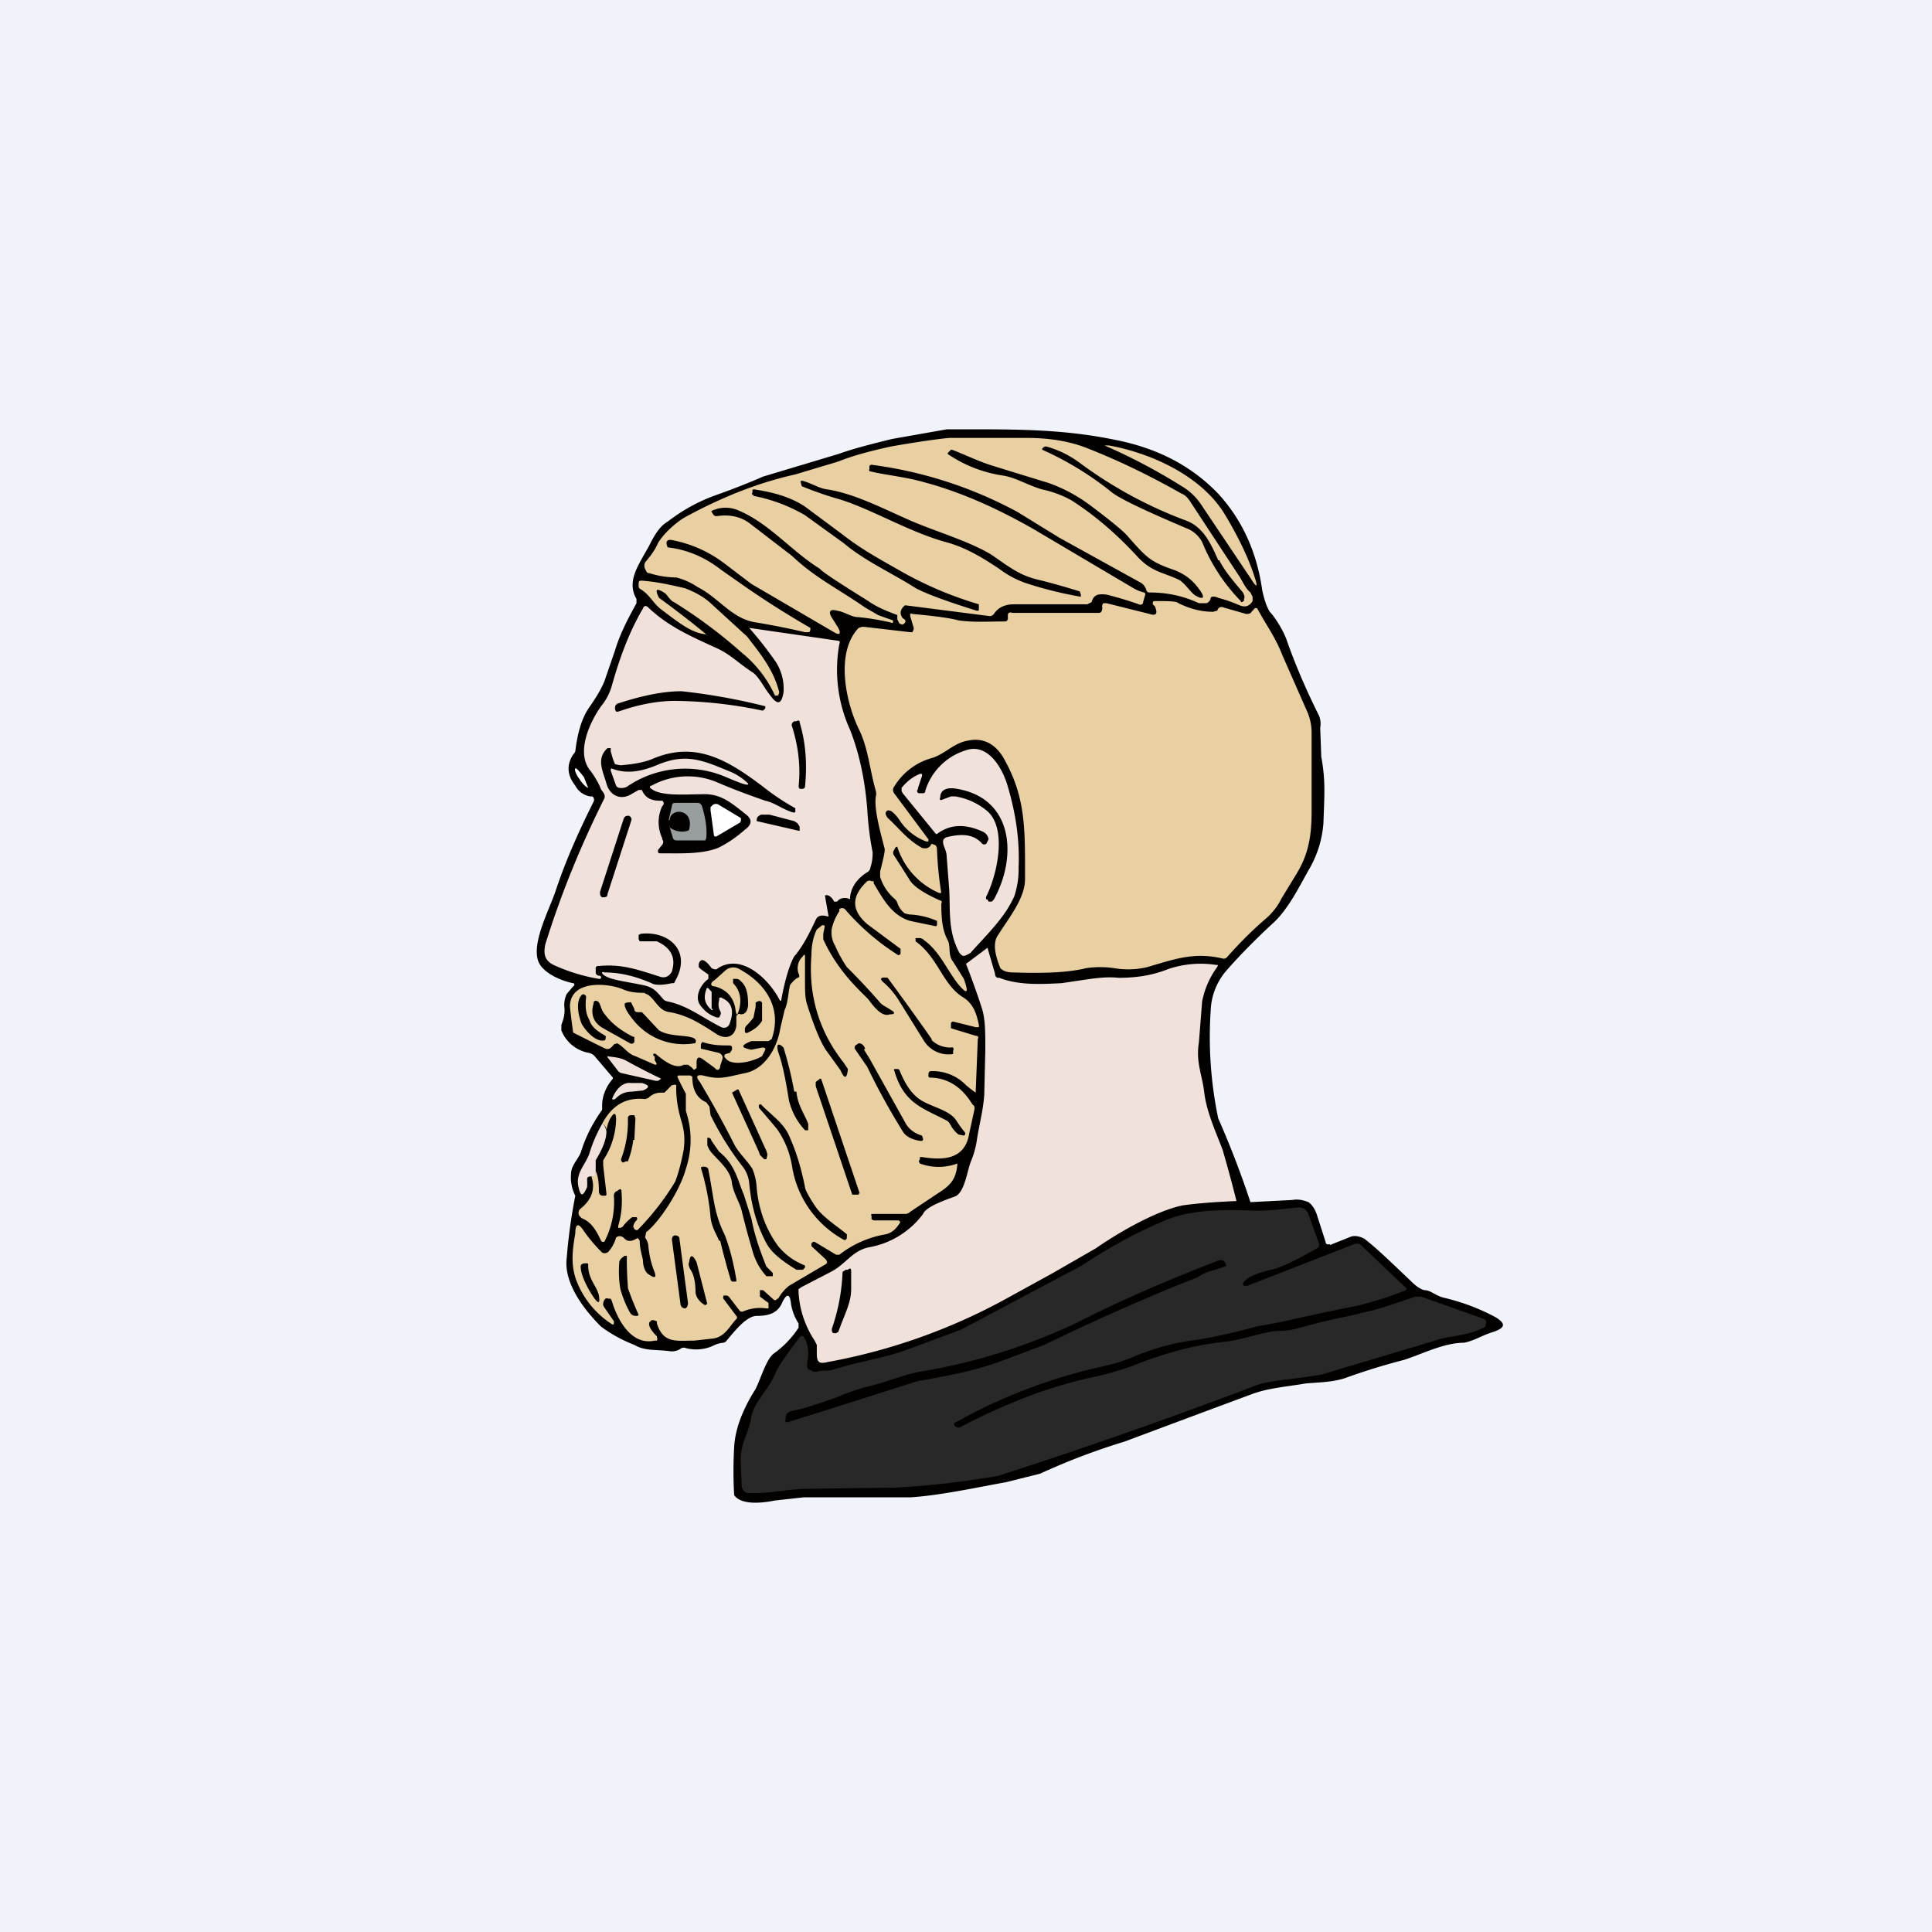 <!-- by TradingView --><svg width="18" height="18" viewBox="0 0 18 18" xmlns="http://www.w3.org/2000/svg"><path fill="#F0F3FA" d="M0 0h18v18H0z"/><path d="m12.39 11.6.2-.08c.04-.01.08 0 .12.02.13.1.27.24.44.4.04.04.08.07.12.08.06 0 .1.05.18.07.17.04.33.1.48.18.1.06.1.1-.02.14-.1.03-.17.08-.27.1-.19 0-.4.11-.56.16a6 6 0 0 0-.55.17c-.12.04-.27.04-.37.05-.17.03-.34.04-.5.1a534.05 534.05 0 0 0-1.18.44 6.23 6.23 0 0 0-.79.3l-.32.08c-.23.04-.59.12-.88.14h-1l-.27.03c-.1.02-.31.05-.38-.05a3.99 3.99 0 0 1 0-.45c.01-.17.08-.35.2-.54.05-.1.1-.28.17-.33a.9.9 0 0 0 .23-.24v-.04a.47.47 0 0 1-.07-.18c-.01-.1-.04-.1-.08-.02-.04.1-.12.13-.24.13-.1 0-.22.16-.28.23a.05.05 0 0 1-.03.02.26.26 0 0 0-.1.03.38.38 0 0 1-.25.02.05.05 0 0 0-.04 0 .15.15 0 0 1-.1.03c-.14-.02-.24 0-.34-.06a1.32 1.32 0 0 1-.31-.17c-.15-.15-.35-.4-.32-.64a5.15 5.15 0 0 1 .08-.58.37.37 0 0 1-.04-.2c0-.08.06-.13.09-.2.04-.13.1-.26.2-.4v-.04c0-.08.03-.17.1-.25v-.01l-.17-.2a.1.1 0 0 0-.05-.03.34.34 0 0 1-.26-.21v-.05c.02-.06.03-.08.03-.15a.24.24 0 0 1 .02-.14l.06-.07c.02-.01.01-.03 0-.03-.11-.02-.3-.1-.33-.22-.05-.18.12-.49.17-.65.1-.3.23-.58.35-.82a.04.04 0 0 0-.01-.05H5.5a.19.19 0 0 1-.14-.1c-.08-.1-.08-.2-.02-.29A.1.1 0 0 0 5.36 7c.02-.17.06-.31.13-.41.07-.1.11-.17.14-.24l.1-.29c.05-.17.14-.33.2-.44v-.04c-.1-.17.03-.33.12-.5.05-.1.1-.18.17-.22.13-.1.27-.18.43-.24a6.62 6.62 0 0 0 .46-.18l.7-.21c.17-.06.34-.1.5-.14L8.82 4c.6 0 1.05-.01 1.58.1.4.08.71.25.95.5.22.24.36.54.41.9.02.09.04.15.07.2.05.05.13.18.16.27.07.2.17.44.3.7a.2.2 0 0 1 .01.11l.01.27c.04.22.03.34.02.62a1 1 0 0 1-.14.44c-.08.14-.19.37-.34.5-.15.14-.3.29-.43.44a.6.6 0 0 0-.14.36 3.7 3.7 0 0 0 .07 1.01 8.6 8.6 0 0 1 .3.78l.39-.02c.05-.01.1 0 .15.02.03.02.06.06.08.12l.08.25c0 .02.02.03.04.02Z" fill="#030100"/><path d="M8.41 5.66c-.03.04-.02.07 0 .1.04.02.03.04 0 .06l-.03-.01-.02-.04v-.04c-.11-.04-.2-.08-.27-.13-.29-.18-.44-.28-.45-.3-.26-.16-.47-.42-.75-.54a.3.3 0 0 0-.26 0 .01.01 0 0 0 0 .01l.02.03.02.01c.12-.02.23 0 .32.07l.39.3c.21.2.42.3.68.48l.12.07a5.93 5.93 0 0 0 .14.05v.01c0 .01 0 .02-.02.01A2.32 2.32 0 0 0 8 5.75c-.07 0-.13-.05-.2-.06-.07-.02-.09.01-.04.08l.05.08c.03.06.01.07-.04.04L7 5.44l-.25-.19a1.16 1.16 0 0 0-.5-.22c-.02 0-.03 0-.04.02v.02l.01.03c.19.02.36.1.5.21l.2.14a8.52 8.52 0 0 0 .63.4v.02l-.01.02H7.5a7.18 7.18 0 0 0-.45-.09c-.23-.03-.35-.23-.55-.33a.62.62 0 0 0-.2-.09.85.85 0 0 1-.25-.04c-.01 0-.02 0-.03-.02l-.01-.02a.07.07 0 0 1 0-.06c.06-.07.1-.13.12-.18.06-.1.18-.2.25-.24.33-.18.67-.32 1.03-.4l.4-.12c.15-.06.31-.1.49-.14.34-.06.53-.08.55-.08h.72c.2 0 .4.03.57.1.28.11.57.25.87.42.03.01.06.04.09.09l.44.67c.03.04.06.12.11.16l.02.04v.04c-.03.05-.07.06-.12.04a1.31 1.31 0 0 0-.2-.07c-.04-.02-.07-.01-.07 0a.06.06 0 0 1-.04.05h-.07c-.15-.07-.3-.1-.46-.1-.01 0-.02 0-.03-.02a.11.11 0 0 0-.05-.07l-.76-.42-.39-.24a3.92 3.92 0 0 0-1.36-.44s-.02 0-.02.02v.02a.02.02 0 0 0 0 .02c.17.04.32.05.5.1.34.09.68.24 1.03.44l.93.55a.35.35 0 0 0 .1.04l.01.01v.01l-.02.07c0 .02-.02.03-.04.02a3.24 3.24 0 0 0-.3-.09c-.08-.01-.12 0-.14.07l-.02.01-.02.01h-.68c-.09 0-.15.03-.19.09a.05.05 0 0 1-.04.02l-.78-.1h-.01l-.02.02Z" fill="#E8D0A2"/><path d="M10.33 4.15c.39.07.86.28 1.08.64.12.2.22.4.28.59.03.09.02.1-.03.02l-.47-.7a.55.55 0 0 0-.18-.17 5.39 5.39 0 0 0-.72-.38h.04Z" fill="#E8D0A2"/><path d="M11.36 5.22c.05.1.12.18.22.3.01.02.02.04.01.06v.02h-.01a.01.01 0 0 1-.02 0 1.7 1.7 0 0 1-.36-.55.28.28 0 0 0-.15-.13c-.4-.17-.63-.28-.7-.34a2.93 2.93 0 0 0-.64-.39v-.01l.01-.01a.03.03 0 0 1 .02-.01h.01c.14.04.24.1.32.16a4 4 0 0 0 .98.53c.16.06.23.21.3.37ZM10.98 5.4c-.15-.07-.24-.07-.37-.2-.2-.22-.41-.4-.63-.54a.98.98 0 0 0-.27-.1c-.14-.04-.24-.11-.37-.13a1.23 1.23 0 0 1-.51-.2v-.01l.03-.03h.01c.13.05.25.11.38.15l.52.16c.14.05.27.12.39.21.2.15.32.25.35.29.16.18.2.23.4.3.12.04.2.1.27.2.05.07.03.09-.04.05-.05-.03-.1-.12-.16-.15ZM7.78 4.64a3.4 3.4 0 0 1-.31-.11l-.01-.04a.02.02 0 0 1 0-.01h.02c.1.03.15.07.23.08.25.04.5.17.75.28.22.1.57.2.78.33.2.14.28.2.47.24a7.82 7.82 0 0 1 .35.1l.01.03v.02a3.66 3.66 0 0 1-.49-.12.9.9 0 0 1-.27-.14c-.15-.1-.31-.2-.5-.25-.36-.1-.73-.33-1.03-.41ZM7.02 4.61c-.01 0-.02 0-.01-.02v-.01c0-.02 0-.02.02-.02.2.03.35.08.47.16l.35.26c.18.14.33.22.54.34a3.44 3.44 0 0 0 .73.31v.04c0 .02 0 .02-.02.02-.32-.1-.53-.18-.6-.23-.21-.13-.45-.24-.64-.4L7.5 4.8a1.52 1.52 0 0 0-.48-.18Z" fill="#030100"/><path d="M6.14 5.57a9.34 9.34 0 0 1 .44.34c-.14-.01-.27-.12-.43-.24-.07-.06-.1-.13-.18-.18a.03.03 0 0 1-.02-.03v-.02c0-.03.01-.03.03-.03.14.01.27.04.4.07.08.03.16.07.23.13l.35.32c.14.18.25.32.3.52l-.01.03h-.03a1.1 1.1 0 0 0-.31-.4 4.6 4.6 0 0 0-.63-.47c-.03-.01-.06-.06-.08-.08-.09-.06-.1-.04-.06.04ZM8.3 9.45c.04 0 .04-.02 0-.04-.04-.03-.08-.04-.11-.08a6.01 6.01 0 0 0-.3-.32 1.24 1.24 0 0 1-.11-.2.24.24 0 0 1-.03-.16.48.48 0 0 1 .07-.16v-.02a.04.04 0 0 1 .06.01c.14.16.3.3.49.42l.02-.01v-.05l-.31-.23c-.15-.13-.15-.26 0-.4a.04.04 0 0 1 .04 0h.02v.02c.09.15.17.3.34.35a89.93 89.93 0 0 1 .24.05l.01-.01v-.04a.7.7 0 0 0-.26-.06l-.04-.01a.2.2 0 0 1-.07-.1.1.1 0 0 0-.03-.04.44.44 0 0 1-.13-.2v-.05c.03-.12.05-.2.04-.22-.03-.12-.1-.36-.08-.48a.1.1 0 0 0 0-.05c-.06-.21-.07-.4-.16-.58-.12-.25-.22-.71 0-.94l.03-.01h.02l.43.05h.02l.01-.02a.04.04 0 0 0 0-.03l-.03-.1c0-.02 0-.03.02-.02.22.02.36.04.43.06.14.02.27.01.43.01.01 0 .02 0 .03-.02v-.04c0-.02.02-.03.04-.02h.81c.02 0 .03-.02.03-.05a.04.04 0 0 1 .01-.04h.03l.4.1c.06.02.08 0 .05-.07l-.02-.02c0-.02 0-.03.02-.03.12 0 .2 0 .22.02.1.05.21.08.32.08l.04-.01.01-.02a.04.04 0 0 1 .05-.01l.21.06c.02 0 .04 0 .05-.02l.02-.02c.01-.02.03-.02.04 0 .08.15.16.25.23.43l.22.5a.5.5 0 0 1 .05.22v.73c0 .23-.03.4-.14.58l-.14.23a.6.6 0 0 1-.16.2c-.08.07-.2.18-.35.35a.04.04 0 0 1-.04.01c-.26-.06-.43 0-.7.08a.77.77 0 0 1-.31.01.9.9 0 0 0-.26 0c-.16.04-.38.05-.68.04-.07 0-.1-.02-.12-.04-.04-.1-.08-.23-.02-.31.1-.16.25-.34.25-.52 0-.45.01-.75-.19-1.11-.08-.15-.2-.21-.34-.18-.13.02-.21.12-.33.16a.6.6 0 0 0-.36.27.05.05 0 0 0 0 .06l.32.43v.02h-.02a.51.51 0 0 1-.25-.2.35.35 0 0 0-.06-.07c-.02-.02-.04-.02-.05-.02-.03.02-.02.04 0 .07.12.11.18.2.32.28.04.01.06 0 .08-.02 0-.02.02-.02.03-.01.02 0 .03.02.03.05a3.19 3.19 0 0 0 .04.4h-.02a.7.7 0 0 1-.39-.43.02.02 0 0 0-.01 0l-.01.01-.01.02a.04.04 0 0 0 0 .05l.14.22c.03.06.13.13.29.2.01 0 .02.01.01.03 0 .14.01.25.06.34.03.06 0 .14.05.2l.1.16c.05.14.03.15-.06.04-.1-.13-.17-.3-.31-.4a.06.06 0 0 0-.04-.02h-.04v.03c.21.15.25.4.44.52.1.06.13.16.15.26v.02h-.03l-.2-.05a.03.03 0 0 0-.02 0l-.01.01v.05l.23.07c.02 0 .03.01.02.03l-.02.5c0 .01 0 .01 0 0a1.21 1.21 0 0 1-.09-.07.43.43 0 0 0-.33-.13c-.01 0-.02.01-.02.03v.02l.01.01c.18 0 .31.1.4.25.02.01.02.03.02.04l-.05.23c-.04.25-.25.25-.44.22h-.02v.02l-.01.02.01.02a.5.5 0 0 0 .35 0c-.01.14-.06.2-.17.27l-.27.18a.07.07 0 0 1-.04.02h-.3c-.02 0-.03 0-.02.02v.03l.02.01h.22c.03 0 .03.02.02.03-.04.06-.08.09-.13.1a.96.96 0 0 0-.43.19h-.03l-.2-.12h-.02v.01h-.01v.03l.13.12c.02.02.02.04 0 .05l-.34.2a.4.4 0 0 0-.1.12h-.01a.02.02 0 0 1-.03.01l-.1-.09h-.03v.06l.08.06v.05h-.02a.4.4 0 0 0-.22.03.03.03 0 0 1-.03-.01l-.1-.13a.04.04 0 0 0-.03-.01h-.02v.01a.02.02 0 0 0 0 .02l.12.16a.02.02 0 0 1 0 .03c-.06.06-.1.16-.21.18l-.18.02c-.17 0-.29.03-.35-.16v-.02l-.03-.01h-.02l-.02.02c-.01.03.01.07.07.13v.01a.03.03 0 0 1 0 .03H6.1c-.22.05-.35-.2-.4-.37l-.01-.02h-.02a.03.03 0 0 0-.03 0 .08.08 0 0 0-.02.04.05.05 0 0 0 .01.04l.09.13c0 .03 0 .04-.03.02a.84.84 0 0 1-.32-.4c-.06-.16-.03-.32-.01-.44 0-.09.03-.1.08-.02a1.49 1.49 0 0 0 .17.2.05.05 0 0 0 .06-.01.32.32 0 0 0 .06-.1l.01-.03a.05.05 0 0 1 .05-.01l.02.01c.03.04.07.04.12.01.01-.01.02 0 .03.02 0 .07.02.13.03.18 0 .07.03.12.05.13.07.05.08.03.05-.04a.86.86 0 0 1-.05-.23.16.16 0 0 0-.03-.07l.01-.05c.13-.1.32-.4.37-.59a.85.85 0 0 0 0-.54V10.19a2.78 2.78 0 0 1-.08-.16l.01-.01H6.43l.02.01c0 .12.04.2.13.24l.03.04.01.08c.07.14.16.3.3.48a.3.3 0 0 1 .06.15c.02.23.08.42.17.58.05.08.14.15.27.23h.06l.02-.02v-.02a.6.6 0 0 1-.25-.18c-.11-.15-.18-.33-.2-.54a.53.53 0 0 0-.04-.18c-.05-.08-.13-.15-.17-.23a9.54 9.54 0 0 0-.32-.58c-.04-.05-.03-.07.03-.06.15.04.2.02.38-.02.19-.03.31-.23.34-.42l.04-.17c.02-.04.03-.1.04-.18l.01-.05a.23.23 0 0 1 .07-.07c.02 0 .02-.02.01-.04a.15.15 0 0 1 .04-.16c.01-.02.02-.02.02 0v.23c0 .09 0 .16.02.22.07.22.13.36.18.43l.13.18c.04.09.06.08.07-.01l-.04-.06c-.23-.29-.33-.63-.3-1 0-.1.02-.18.05-.24l.05-.04c.02 0 .03 0 .02.03l-.01.05v.05c.08.18.2.34.34.48l.08.08c.05.07.13.17.2.14Z" fill="#E8D0A2"/><path d="m7.69 8.37.03.17s0 .01 0 0c-.07-.02-.1-.01-.12.03-.07.15-.13.26-.2.34-.03.05-.08.18-.12.4 0 .02-.01.02-.02 0-.1-.19-.35-.43-.57-.29-.02.02-.04.01-.06 0-.06-.08-.1-.1-.12-.04v.03l.02.02.07.05v.04c-.07.05-.13.16-.08.24.05.07.1.1.16.12h.02l.01-.02a.04.04 0 0 0 0-.04.13.13 0 0 1-.01-.1V9.3a.02.02 0 0 1 .03 0c.09.04.11.12.07.23a.06.06 0 0 1-.03.04.06.06 0 0 1-.05 0c-.18-.09-.31-.2-.5-.24a.07.07 0 0 1-.04-.02c-.06-.07-.09-.11-.18-.13-.19-.04-.32-.05-.38-.1-.02-.02-.01-.03.01-.02.16 0 .3.04.44.1.03.02.1.02.19 0h.02l.01-.02c.16-.28-.06-.47-.32-.44l-.02.01v.04l.01.02h.16c.13.06.18.15.14.28a.1.1 0 0 1-.05.05.09.09 0 0 1-.06 0c-.22-.07-.36-.12-.57-.1-.01 0-.03 0-.03.02v.04c0 .02.02.03.03.03.02 0 .03.02.01.03h-.01a1.67 1.67 0 0 1-.4-.12c-.1-.04-.12-.1-.1-.2.14-.45.32-.9.55-1.36.01-.02 0-.05-.02-.07a.14.14 0 0 1-.02-.04.8.8 0 0 0-.09-.15c-.14-.17 0-.46.1-.6a.52.52 0 0 0 .1-.19c.07-.25.16-.5.29-.72.01-.03.03-.03.05-.01.19.18.4.27.64.38.13.06.2.14.34.23.06.05.1.14.15.2.07.1.11.1.13-.02a.46.46 0 0 0-.07-.28 3.4 3.4 0 0 0-.25-.32l.83.12c.01 0 .02.01.01.03a1.35 1.35 0 0 0 .1.8c.09.23.14.48.16.74.01.17.03.3.05.4 0 .03 0 .08-.02.14a.06.06 0 0 1-.02.04c-.1.06-.16.14-.17.24 0 .02 0 .02-.02.01-.04-.01-.08 0-.1.03h-.03a.1.1 0 0 0-.06-.06c-.02 0-.03 0-.02.02Z" fill="#F0E2DB"/><path d="M5.74 6.56c.24-.08.44-.12.61-.12a5.69 5.69 0 0 1 .78.14v.02l-.02.02H7.1a4.1 4.1 0 0 0-.81-.09c-.18 0-.36.04-.53.1h-.02l-.01-.02c0-.03 0-.04.02-.05ZM7.38 6.77c-.01-.02 0-.04.02-.05h.02a.02.02 0 0 1 .03 0v.01c.06.2.07.4.05.6 0 .01-.01.02-.03.02h-.02l-.01-.02c.02-.18 0-.37-.06-.56ZM6.17 7.81a.35.35 0 0 1 0-.3.03.03 0 0 0 0-.05h-.02c-.09 0-.14-.03-.17-.1h-.03l-.07.04c-.1.06-.2.01-.23-.1s-.1-.23.01-.33h.03V7l.02.07.02.05.05.01c.13-.01.23-.03.3-.06.4-.17.7.01 1.03.26a2.16 2.16 0 0 0 .3.2v.02c0 .02 0 .02-.02.02-.1-.03-.17-.09-.26-.11a6.63 6.63 0 0 1-.47-.18.7.7 0 0 0-.59.04c-.02 0-.02.02 0 .03.09.07.31.05.46.05.17-.01.26.06.41.18.07.05.07.1 0 .15-.09.08-.17.13-.25.17-.16.06-.34.05-.54.05-.02 0-.02-.01-.02-.03l.04-.05a.04.04 0 0 0 0-.05Z" fill="#030100"/><path d="M8.56 7.35a.02.02 0 0 0 .01.04h.02a.03.03 0 0 0 .03-.01v-.01A.57.57 0 0 1 9 6.99c.2-.07.34.16.39.34.08.27.11.52.1.75a.8.8 0 0 1-.04.27c-.09.2-.24.34-.41.53L9 8.9a.04.04 0 0 1-.04 0l-.02-.02c-.12-.22-.08-.43-.1-.64l-.02-.26c0-.04-.02-.08-.03-.11-.01-.04 0-.06.03-.07.16-.04.26-.02.33.06a.03.03 0 0 0 .04 0l.02-.04a.09.09 0 0 0-.05-.07c-.15-.07-.3-.08-.43.02h-.01l-.31-.38-.01-.02v-.03c.05-.06.1-.1.17-.13a.02.02 0 0 1 .01 0h.01v.02l-.04.12ZM5.7 7.16c.15.06.3.02.44-.04.25-.1.4-.04.64.06a.54.54 0 0 1 .19.12v.01h-.01c-.03 0-.1-.03-.22-.08a.96.96 0 0 0-.9.1.11.11 0 0 1-.07.01.04.04 0 0 1-.03-.02l-.05-.14c0-.02 0-.02.02-.02Z" fill="#F0E2DB"/><path d="M5.4 7.26c.03.05.07.08.08.08l-.04-.1c-.04-.05-.07-.09-.08-.08-.01 0 0 .05.04.1Z" fill="#fff"/><path d="m8.86 7.42-.08.03c-.02.01-.03 0-.02-.02 0-.07.06-.1.16-.08.52.09.56.63.34 1.03l-.02.02h-.03l-.01-.02h-.01a.03.03 0 0 1 0-.03c.1-.2.2-.64 0-.8a.62.62 0 0 0-.29-.13h-.04Z" fill="#030100"/><path d="m6.41 7.74.01-.01c.05-.19-.16-.21-.18-.1v.01h-.01l.03-.13c0-.02.01-.03.03-.03h.21c.02 0 .03.01.04.03.03.1.05.2.04.3l-.01.02h-.26c-.02 0-.03 0-.04-.02l-.03-.1c-.01-.02 0-.02 0 0 .04.03.1.05.17.03Z" fill="#989E9E"/><path d="m6.65 7.77-.03-.22v-.03l.02-.02a.05.05 0 0 1 .06 0l.2.12a.03.03 0 0 1 0 .03v.01l-.22.13c-.02.01-.03 0-.03-.02Z" fill="#fff"/><path d="M7.05 7.65v-.01c0-.03.02-.04.04-.05h.08l.19.05.04.01.03.02.02.03v.04h-.01l-.39-.09ZM5.86 7.6c-.02 0-.04 0-.05.03l-.22.68c0 .02 0 .04.02.05.03 0 .05 0 .05-.03l.22-.68c.01-.02 0-.04-.02-.05Z" fill="#030100"/><path d="M9.31 9.11c.18.07.38.06.58.05l.27-.04c.08-.01.17-.02.26-.01.16 0 .31-.02.46-.08a.94.94 0 0 1 .45-.04c.02 0 .02 0 .01.02a.8.8 0 0 0-.14.32l-.03.38c-.03.19.03.3.05.47.02.17.1.35.17.53a12.54 12.54 0 0 1 .13.48c-.26.01-.43.03-.5.04-.25.05-.61.26-.81.4l-.4.23-.4.22a5.5 5.5 0 0 1-1.7.61c-.08.02-.1 0-.1-.08v-.08l-.02-.04a.9.9 0 0 1-.15-.45v-.03l.03-.02.27-.14c.14-.07.2-.2.36-.23a.8.8 0 0 0 .5-.31c.02-.05.12-.1.29-.16.1-.03.12-.25.16-.34a.8.8 0 0 0 .05-.18c.02-.14.06-.28.07-.43l.01-.42c0-.16 0-.28-.03-.38A7.07 7.07 0 0 0 9 8.98l.2-.15.07.24c0 .02.01.04.03.04Z" fill="#F0E2DB"/><path d="M6.1 9.84v.04c.03.04.02.05-.02.03l-.16-.07c-.07-.02-.11-.09-.17-.12l-.03.01c-.03.04-.05.05-.08.04a20.22 20.22 0 0 1-.3-.15 8.02 8.02 0 0 1-.03-.24c0-.26.37-.22.5-.16.05.02.1.03.19.03l.04.02c.07.05.1.15.2.16.17.03.29.11.43.2.07.05.17.05.19-.07a2 2 0 0 0 0-.09c.01-.02.02-.03.04-.02.04 0 .06-.02.07-.08 0-.1-.01-.18-.07-.23a.05.05 0 0 0-.04-.02h-.03v.04c.06.06.08.14.06.23-.02.08-.03.08-.04 0-.02-.1-.08-.17-.19-.2-.04 0-.05-.03 0-.06l.1-.09a.11.11 0 0 1 .13-.01c.24.13.4.36.3.65l-.03.02H7c-.1.04-.1.06 0 .08l.1-.02c.02 0 .03 0 .03.02l-.03.06c-.08.05-.28.1-.34.02-.02-.02-.01-.03 0-.04l.04-.01.02-.03v-.02c0-.02-.02-.02-.03-.02-.07 0-.15 0-.24-.03h-.01l-.01.02v.04l.17.04c.02.01.04.03.03.06l-.02.06c0 .04-.03.05-.05.02l-.11-.08c-.04-.03-.06-.02-.06.03v.05c-.02.02-.03.02-.04 0l-.04-.03h-.04c-.08.05-.2-.05-.26-.1-.02-.01-.03 0-.02.02Z" fill="#E8D0A2"/><path d="M8.68 9.69c.04.04.1.07.18.07a.03.03 0 0 1 .02 0 .03.03 0 0 1 0 .03v.03a.27.27 0 0 1-.27-.12l-.23-.37a.74.74 0 0 0-.14-.17c-.05-.04-.04-.06.03-.05a29.97 29.97 0 0 1 .41.57Z" fill="#030100"/><path d="M6.64 9.4v.01h-.01c-.06-.05-.08-.11-.05-.19 0-.02.02-.02.03 0l.02.02V9.4Z" fill="#F0E2DB"/><path d="M5.49 9.5c.02.07.08.11.15.15a.03.03 0 0 1 0 .03v.01c-.08.03-.18-.08-.22-.15-.03-.07-.06-.21 0-.27a.02.02 0 0 1 .03 0l.01.01v.02c-.01.08 0 .15.03.2ZM7.1 9.51c-.03.05-.07.08-.13.11-.02.01-.03 0-.03-.01v-.03l.01-.02a.62.62 0 0 0 .07-.08l.02-.1v-.04l.02-.01c.02-.01.03 0 .04.01v.17Z" fill="#030100"/><path d="M5.62 9.43c.07.1.16.17.28.23h.01v.05l-.01.01a.03.03 0 0 1-.03 0l-.25-.14c-.09-.05-.12-.13-.09-.23 0-.03.02-.03.04-.02.02.01.03.07.05.1ZM5.94 9.43h.04l.02.02.14.15c.1.06.24.04.32.07.02.01.03.03.02.04v.01h-.01a.6.6 0 0 1-.58-.23c-.04-.05-.07-.1-.07-.13v-.01l.02-.01h.02a.02.02 0 0 1 .02 0l.03.06c0 .02.01.03.03.03ZM8.05 9.78l.05.08.34.61c.03.05.08.09.15.11l.01.03c0 .01 0 .02-.02.02-.08-.01-.14-.04-.17-.09-.08-.13-.2-.33-.33-.6l-.11-.16a.03.03 0 0 1 0-.04L8 9.72c.03 0 .05.02.06.05ZM7.42 10.17c.01.12.07.2.11.3v.06H7.5a.62.62 0 0 1-.15-.28c-.03-.19-.06-.34-.1-.45-.02-.07 0-.09.05-.04a3.52 3.52 0 0 1 .1.41Z" fill="#030100"/><path d="M5.65 9.84c.07.01.12.01.18.04a5.92 5.92 0 0 0 .33.17l-.03.02h-.02L5.8 10a.07.07 0 0 1-.04-.02l-.1-.13v-.01Z" fill="#F0E2DB"/><path d="M8.82 10.44c-.23-.12-.4-.16-.49-.47a.01.01 0 0 1 0-.01h.04l.01.01c.04.1.09.19.16.25.1.09.3.11.37.22a1 1 0 0 0 .08.11.02.02 0 0 1-.01.03l-.05-.01a.29.29 0 0 1-.08-.1.08.08 0 0 0-.03-.03ZM8 11.12v.01h-.06l-.01-.03-.33-.98v-.04l.04-.03h.01l.36 1.07Z" fill="#030100"/><path d="M5.9 10.17c-.08 0-.12.02-.17.07-.03.01-.03 0-.02-.02.03-.07.09-.14.17-.13h.1c.07.02.08.04.01.07l-.1.01Z" fill="#F0E2DB"/><path d="M5.52 10.96c.02 0 .03-.02.03-.05.02.04.03.1.03.19a.05.05 0 0 0 .01.03.04.04 0 0 0 .03.01h.02a.01.01 0 0 0 .01-.01v-.01l-.03-.26v-.05a.72.72 0 0 0 .12-.38c0-.07-.02-.07-.06 0a.42.42 0 0 0-.03.1c0-.03-.02-.05-.04-.06.09-.17.22-.25.4-.23l.03-.01a.16.16 0 0 1 .12-.05h.03l.07-.07h.01a.03.03 0 0 1 .03 0v.03c0 .11.02.21.05.31.03.1.03.18.02.26-.03.16-.06.25-.08.3a2.46 2.46 0 0 1-.35.45.03.03 0 0 1-.03-.01l-.01-.02s0-.03.03-.06a.02.02 0 0 0 0-.03h-.04a.43.43 0 0 0-.09.09l-.02.01h-.02v-.02c.03-.1.04-.2.03-.32 0-.02-.01-.03-.03-.01l-.02.01a.05.05 0 0 0-.02.05.8.8 0 0 1-.09.42h-.02l-.01-.01c-.05-.11-.1-.18-.18-.21l-.02-.02a.05.05 0 0 1 .01-.07c.1-.08.14-.18.1-.3Z" fill="#E8D0A2"/><path d="M6.87 10.15h.01l.25.55a.2.2 0 0 1 .02.06l-.01.04h-.02l-.02-.02-.02-.02-.01-.03-.25-.55.05-.03ZM7.24 10.52a10.62 10.62 0 0 0-.17-.2v-.02c0-.01.02-.02.03 0 .1.1.21.17.26.3.07.16.11.31.14.46 0 .02.03.08.09.17.07.11.22.2.3.27v.03a.03.03 0 0 1-.01.02.02.02 0 0 1-.02 0 .95.95 0 0 1-.48-.68.83.83 0 0 0-.14-.35ZM5.9 10.62a.82.82 0 0 1-.05.2h-.02l-.02.01H5.8c-.01-.01-.02-.02-.01-.04a1 1 0 0 0 .06-.37c0-.02.01-.03.03-.03h.03l.01.03-.01.2Z" fill="#030100"/><path d="M5.65 10.54c0 .08-.04.17-.1.27v.1c0 .03 0 .05-.03.05s-.05 0-.05.03a.5.5 0 0 1 0 .07c-.04.09-.06.09-.08 0-.03-.13.06-.2.1-.31.03-.1.07-.19.12-.28.02.01.03.03.04.07Z" fill="#F0E2DB"/><path d="m7.14 11.8.06.06v.03h-.06a.57.57 0 0 1-.13-.24 7.36 7.36 0 0 1-.1-.37c-.02-.08-.07-.15-.09-.25-.01-.12-.1-.19-.19-.29a.22.22 0 0 1-.04-.07v-.07c.02 0 .03 0 .04.03l.07.1c.15.12.17.26.23.4l.07.22c.03.16.08.3.14.45ZM6.7 11.56c-.03-.07-.07-.13-.08-.22a2.24 2.24 0 0 0-.09-.46.02.02 0 0 1 .02-.01h.01c.02 0 .04.01.04.03.05.25.05.4.15.6.04.1.08.24.11.42v.02h-.04l-.01-.01a6.28 6.28 0 0 1-.1-.37Z" fill="#030100"/><path d="m11.58 11.97.01.01h.03l1-.39a.06.06 0 0 1 .06.01l.42.4a.02.02 0 0 1 0 .02c-.15.06-.28.1-.43.14a26.99 26.99 0 0 0-.75.16l-.22.04c-.25.07-.42.1-.53.12a2.2 2.2 0 0 0-.63.17c-.1.04-.21.07-.35.1a4.97 4.97 0 0 0-1.3.51v.02l.01.01.02.01h.02c.4-.21.8-.37 1.2-.46.15-.03.28-.07.4-.11.3-.12.58-.2.88-.23.17-.02.37-.1.5-.1.08 0 .16-.02.23-.04.24-.07.45-.1.54-.13.17-.03.34-.1.5-.15h.05l.59.21.01.01a.04.04 0 0 1 0 .04v.02c-.16.09-.33.08-.47.13a980.2 980.2 0 0 1-1.07.32l-.21.03c-.16.02-.3.03-.42.08a48.96 48.96 0 0 1-2.37.83 8.44 8.44 0 0 1-.95.11l-.8.01c-.2 0-.4.05-.57.04-.02 0-.03 0-.05-.02a.08.08 0 0 1-.02-.05l-.01-.24c0-.15.08-.26.1-.4.01-.05.04-.12.1-.2.05-.07.1-.14.13-.22.04-.08.12-.19.22-.32.02-.02.03-.02.04 0 .04.06.05.14.03.24v.03c0 .02.01.03.02.03l.04.02h.03c.04-.02.1 0 .15-.02.26-.08.5-.11.73-.2l.46-.17 1.13-.6c.3-.2.56-.33.8-.43.25-.1.6-.09.82-.08.14 0 .28-.02.4-.03.02 0 .04 0 .06.02a.1.1 0 0 1 .03.04l.1.28c0 .02 0 .03-.02.04-.21.12-.36.19-.43.2-.16.04-.24.08-.26.13Z" fill="#282828"/><path d="M6.3 11.51h-.01c-.02 0-.03.02-.03.04l.08.6c0 .02.02.04.04.04s.03-.03.03-.05l-.08-.6c0-.02-.02-.03-.04-.03ZM6.58 12.15a.01.01 0 0 1-.01.01.18.18 0 0 1-.06-.05.13.13 0 0 1-.03-.07c0-.07-.01-.15-.04-.2-.02-.03-.03-.06-.02-.08.01-.07.03-.08.07 0l.1.39ZM5.85 11.99V12a2.97 2.97 0 0 0 .1.25l-.01.01c-.03 0-.05 0-.07-.03a.99.99 0 0 1-.09-.22.98.98 0 0 1-.01-.25c0-.02.02-.04.05-.06h.02v.02a3.32 3.32 0 0 0 .01.27ZM11.16 11.9l-.13.05a21.48 21.48 0 0 0-1.3.58l-.4.15c-.27.1-.52.14-.79.19a153.57 153.57 0 0 1-1.2.38c-.02 0-.03 0-.02-.03v-.02l.01-.03.03-.02c.15-.03.29-.08.43-.13.17-.07.28-.1.33-.11.16-.04.29-.1.45-.13a5.5 5.5 0 0 0 1.47-.46c.43-.22.86-.4 1.32-.58.02 0 .04 0 .05.02l.01.02a.02.02 0 0 1 0 .02h-.01c-.1.04-.17.04-.25.1ZM5.48 11.79c0 .13.08.19.1.28.01.07 0 .08-.04.03-.05-.07-.13-.21-.13-.3 0-.02.02-.03.04-.03h.01c.02 0 .02 0 .02.02ZM7.93 11.84v.17c0 .13-.06.23-.12.4l-.02.01a.03.03 0 0 1-.02 0h-.01l-.01-.02v-.02a1.82 1.82 0 0 0 .1-.53l.03-.02h.02c.02-.02.03-.01.03.01Z" fill="#030100"/></svg>